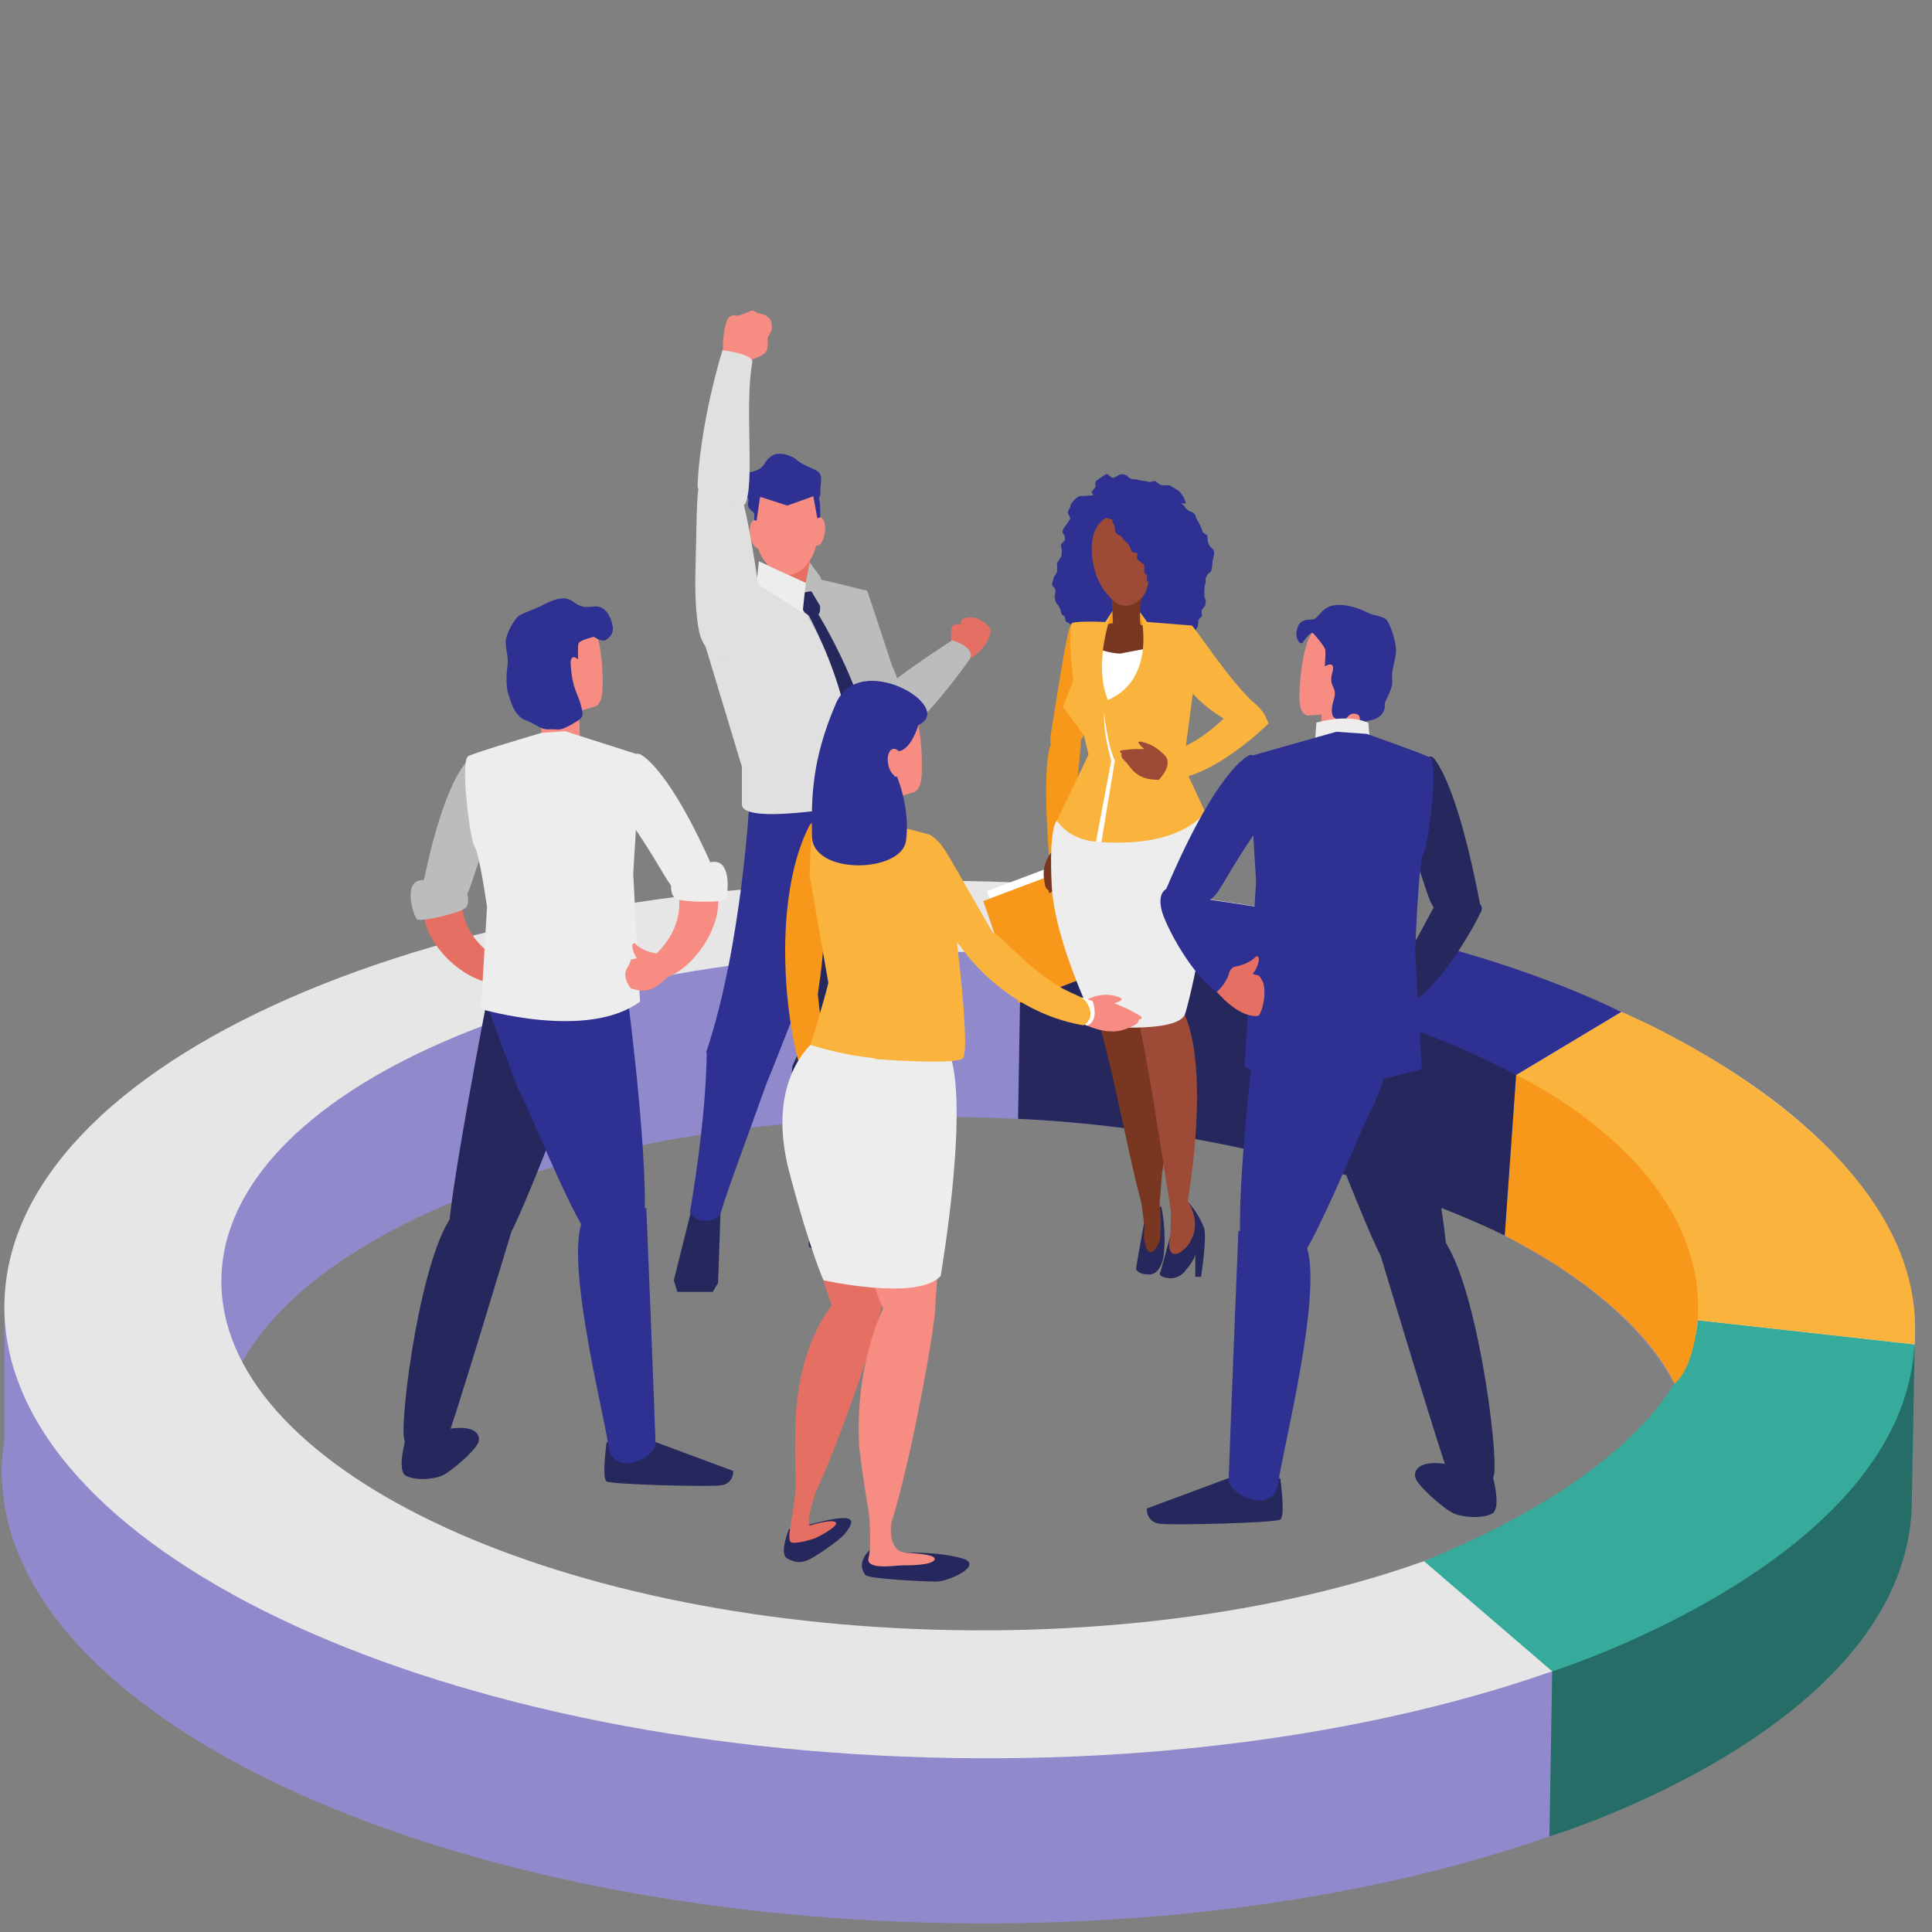 <svg xmlns="http://www.w3.org/2000/svg" xmlns:xlink="http://www.w3.org/1999/xlink" width="480" zoomAndPan="magnify" viewBox="0 0 360 360" height="480" preserveAspectRatio="xMidYMid meet" version="1.0"><rect x="0" y="0" width="360" height="360" fill="#808080" stroke="none"/><defs><clipPath id="245cca03be"><path d="M 134 57.602 L 144 57.602 L 144 68 L 134 68 Z M 134 57.602 " clip-rule="nonzero"/></clipPath></defs><path fill="#908acd" d="M 315.949 274.789 L 310.102 278.84 L 235.223 312.082 L 134.969 306.691 L 49.496 274.484 L 40.941 266.266 C 41.176 264.098 41.668 261.957 42.379 259.852 L 42.609 263.051 L 44.809 254.316 C 59.77 226.793 114.512 207.066 179.445 208.152 C 255.465 209.422 316.613 238.734 316.035 273.633 C 316.027 274.023 315.973 274.402 315.949 274.789 Z M 356.836 246.453 L 347.227 253.121 C 342.676 246.773 336.492 240.75 328.949 235.145 C 326.797 232.48 294.352 192.27 293.32 192.59 C 292.254 192.926 197.086 169.055 195.312 169.375 C 193.539 169.699 79.68 184.07 79.68 184.07 L 39.164 214.879 L 39.785 223.523 C 29.953 228.98 21.68 235.062 15.293 241.648 L 5.254 232.004 L 0.824 242.895 L 0.816 268.344 C 0.543 270.105 0.34 271.871 0.312 273.668 C 0.273 275.859 0.484 278.031 0.816 280.184 L 0.816 280.48 L 0.863 280.504 C 7.727 322.551 83.645 356.781 176.93 358.34 C 271.293 359.918 349.023 327.492 355.766 284.977 L 355.801 284.969 L 355.805 284.762 C 356.066 283.059 356.258 281.344 356.285 279.609 C 356.309 278.082 356.219 276.559 356.066 275.047 L 356.836 246.453 " fill-opacity="1" fill-rule="nonzero"/><path fill="#e7e6e6" d="M 177.844 303.75 C 101.82 302.48 40.668 273.164 41.254 238.266 C 41.836 203.371 103.934 176.113 179.961 177.383 C 255.977 178.648 317.133 207.969 316.547 242.863 C 315.965 277.758 253.867 305.02 177.844 303.75 Z M 180.18 164.168 C 81.879 162.531 1.582 197.77 0.824 242.895 C 0.07 288.016 79.145 325.93 177.445 327.574 C 275.75 329.211 356.047 293.961 356.797 248.84 C 357.551 203.719 278.477 165.809 180.18 164.168 " fill-opacity="1" fill-rule="nonzero"/><path fill="#266d68" d="M 289.227 311.426 L 288.715 342.184 C 288.715 342.184 354.508 322.301 356.215 281.035 L 356.762 250.961 L 297.32 302.508 L 289.227 311.426 " fill-opacity="1" fill-rule="nonzero"/><path fill="#36ab9c" d="M 265.328 290.891 L 289.227 311.426 C 289.227 311.426 354.684 290.867 356.73 250.5 L 316.324 246.004 C 316.324 246.004 316.895 269.797 265.328 290.891 " fill-opacity="1" fill-rule="nonzero"/><path fill="#fab43d" d="M 282.473 200.824 L 282.508 200.32 L 302.117 188.559 C 302.117 188.559 359.891 212.324 356.73 250.5 L 316.324 246.004 C 316.324 246.004 302.336 207.906 282.473 200.824 " fill-opacity="1" fill-rule="nonzero"/><path fill="#f7981a" d="M 280.383 230.242 L 282.508 200.32 C 282.508 200.32 318.414 216.809 316.324 246.004 C 316.324 246.004 315.707 254.895 312 257.832 C 312 257.832 306.449 243.578 280.383 230.242 " fill-opacity="1" fill-rule="nonzero"/><path fill="#2e3192" d="M 191.656 178.688 L 190.211 177.73 L 196.016 164.75 C 196.016 164.75 258.598 167.469 302.117 188.559 L 282.508 200.32 L 191.656 178.688 " fill-opacity="1" fill-rule="nonzero"/><path fill="#26285d" d="M 189.699 208.48 L 190.211 177.73 C 190.211 177.73 240.523 178.168 282.508 200.32 L 280.383 230.242 C 280.383 230.242 243.414 211.059 189.699 208.48 " fill-opacity="1" fill-rule="nonzero"/><path fill="#e66f64" d="M 177.316 120.582 C 177.316 120.582 176.891 116.797 177.699 116.461 C 178.512 116.133 179.055 116.406 179.055 116.406 C 179.055 116.406 178.898 115.688 179.383 115.363 C 179.867 115.031 181.289 114.785 182.496 115.414 C 183.707 116.039 184.094 116.633 184.492 117.172 C 184.895 117.711 183.945 120.945 180.719 122.723 C 177.496 124.496 177.316 120.582 177.316 120.582 " fill-opacity="1" fill-rule="nonzero"/><path fill="#bdbcbc" d="M 166.59 138.082 C 166.59 138.082 160.918 138.938 160.426 133.926 C 160.246 132.102 163.43 128.371 177.426 119.312 C 177.426 119.312 182.211 120.652 180.535 123.047 C 178.855 125.441 171.801 135.086 166.59 138.082 " fill-opacity="1" fill-rule="nonzero"/><path fill="#bdbcbc" d="M 162.891 134.207 C 161.938 133.711 165.59 138.574 162.023 134.648 C 162.023 134.648 161.891 135.895 160.426 133.926 C 159.535 130.305 157.598 124.512 156.047 121.637 C 156.047 121.637 155.664 115.945 157.402 112.887 C 158.508 110.945 161.305 109.258 161.637 110.23 C 163.41 115.43 166.223 124.055 166.223 124.059 C 168.332 128.336 168.984 134.703 168.32 136.668 C 167.617 138.77 164.551 135.066 162.891 134.207 " fill-opacity="1" fill-rule="nonzero"/><path fill="#26285d" d="M 134.25 226.148 L 133.805 239.059 L 132.812 240.719 L 126.223 240.719 L 125.551 238.594 L 129.48 222.824 L 134.25 226.148 " fill-opacity="1" fill-rule="nonzero"/><path fill="#26285d" d="M 153.262 201.816 C 155.137 201.516 156.887 201.609 158.543 200.832 C 157.762 209.73 155.875 226.703 156.656 227.316 C 158.047 228.406 151.312 227.316 151.312 227.316 C 151.195 220.004 148.422 207.215 147.527 201.469 C 149.273 201.672 151.453 202.094 153.262 201.816 " fill-opacity="1" fill-rule="nonzero"/><path fill="#26285d" d="M 147.625 198.758 C 147.625 198.758 148.316 196.898 149.301 195.402 C 147.891 181.742 146.84 149.992 146.84 149.992 L 161.125 146.684 C 161.125 146.684 162.742 179.066 159.719 195.863 C 159.379 197.215 158.926 200.02 158.332 201.406 C 157.719 202.836 149.492 202.547 147.527 201.469 C 147.527 201.469 147.527 199.637 147.625 198.758 " fill-opacity="1" fill-rule="nonzero"/><path fill="#2e3192" d="M 142.906 201.664 C 139.949 210.008 135.188 222.711 134.25 226.148 C 133.969 227.188 130.23 228.719 128.566 225.832 C 128.566 225.832 131.637 208.652 131.688 195.75 C 134.551 198.125 139.234 201.133 142.906 201.664 " fill-opacity="1" fill-rule="nonzero"/><path fill="#2e3192" d="M 149.871 184.281 C 147.527 189.902 144.07 199.008 142.918 201.641 C 141.977 203.785 133.898 197.668 131.586 196.078 C 138.324 176.062 139.699 148.57 139.699 148.57 C 142.699 146.586 144.652 147.961 148.715 148.008 C 148.82 149.613 161.039 147.344 160.574 148.926 C 156.723 161.918 152.578 176.348 149.871 184.281 " fill-opacity="1" fill-rule="nonzero"/><path fill="#bdbcbc" d="M 161.227 110.039 C 161.227 110.039 154.344 108.148 147.891 106.965 C 147.891 106.965 149.43 107.367 151.309 108.898 C 151.02 109.695 149.625 113.609 149.828 114.461 C 150.031 115.312 156.488 126.68 157.953 129.355 C 157.902 144.414 157.711 141.672 157.711 141.672 L 154.602 150.426 C 154.602 150.426 162.473 149.969 164.223 147.051 C 165.875 144.309 158.316 144.438 161.227 110.039 " fill-opacity="1" fill-rule="nonzero"/><path fill="#e66f64" d="M 141.633 99.516 C 141.633 99.516 143.34 106.156 143.586 109.969 C 143.586 109.969 148.355 114.465 150.961 111.969 C 150.961 111.969 150.211 100.188 152.328 98.656 C 154.453 97.133 141.633 99.516 141.633 99.516 " fill-opacity="1" fill-rule="nonzero"/><path fill="#bdbcbc" d="M 150.883 104.84 C 150.883 104.84 150.406 107.484 150.406 107.605 C 150.406 107.73 149.219 111.918 149.219 111.918 C 149.219 111.918 152.215 111.805 152.574 111.457 C 152.922 111.102 152.727 107.316 152.727 107.316 L 150.883 104.84 " fill-opacity="1" fill-rule="nonzero"/><path fill="#e0e0e0" d="M 161.555 140.715 L 157.961 127.742 C 157.438 127.215 156.926 126.68 156.426 126.152 L 149.668 113.117 L 150.133 108.629 L 141.406 104.609 L 141.633 108.258 L 140.965 108.531 L 131.941 113.406 L 130.598 117.59 L 138.246 142.895 C 138.246 142.895 138.246 149.039 138.246 149.895 C 138.246 153.828 158.77 150.082 158.77 150.082 C 166.527 148.48 161.555 140.715 161.555 140.715 " fill-opacity="1" fill-rule="nonzero"/><path fill="#26285d" d="M 152.527 114.543 C 152.527 114.543 162.52 130.723 162.527 142.504 C 162.527 148.645 159.293 145.695 158.77 141.637 C 158.742 141.391 159.016 130.551 150.457 114.184 L 152.527 114.543 " fill-opacity="1" fill-rule="nonzero"/><path fill="#26285d" d="M 152.312 226.48 C 152.312 226.48 151.363 226.871 151.332 227.176 C 151.297 227.48 150.547 231.52 150.727 232.25 C 150.918 232.977 160.805 235.223 160.805 235.223 C 160.805 235.223 167.766 235.016 168.48 234.246 C 169.191 233.477 168.945 232.879 168.582 232.719 C 157.652 227.969 155.914 226.367 155.914 226.367 L 152.312 226.48 " fill-opacity="1" fill-rule="nonzero"/><path fill="#f68c82" d="M 142.43 104.469 C 142.43 104.469 146.41 110.02 150.488 105.055 C 153.395 101.516 153.598 91.555 151.344 89.348 C 149.094 87.145 143.66 85.633 141.633 90.656 C 140.051 94.586 140.055 101.379 142.43 104.469 " fill-opacity="1" fill-rule="nonzero"/><path fill="#2e3192" d="M 141.633 90.656 C 140.801 92.719 140.41 95.566 140.57 98.25 L 140.762 98.43 L 141.633 92.578 L 146.707 94.207 L 151.547 92.473 L 152.574 98.055 L 152.773 97.863 C 153.094 94.25 152.605 90.582 151.344 89.348 C 149.094 87.145 143.66 85.633 141.633 90.656 " fill-opacity="1" fill-rule="nonzero"/><path fill="#f68c82" d="M 152.949 96.438 C 153.594 96.617 153.926 97.941 153.691 99.387 C 153.457 100.84 152.742 101.863 152.102 101.684 C 151.457 101.5 151.125 100.18 151.359 98.734 C 151.59 97.285 152.305 96.258 152.949 96.438 " fill-opacity="1" fill-rule="nonzero"/><path fill="#f68c82" d="M 140.449 96.961 C 141.09 96.742 141.84 97.727 142.121 99.16 C 142.402 100.594 142.113 101.934 141.473 102.152 C 140.844 102.371 140.094 101.387 139.812 99.953 C 139.527 98.52 139.812 97.18 140.449 96.961 " fill-opacity="1" fill-rule="nonzero"/><path fill="#2e3192" d="M 152.652 92.703 C 152.652 92.703 153.035 91.977 152.867 91.406 C 152.699 90.836 153.59 88.473 152.246 87.738 C 150.906 87.008 149.363 86.547 148.469 85.707 C 147.57 84.867 145.113 84.02 143.754 84.969 C 142.402 85.918 142.746 86.477 141.633 87.289 C 140.52 88.105 139.023 87.801 138.48 88.859 C 137.941 89.914 138.461 91.227 138.84 91.93 C 139.223 92.637 139.605 92.922 139.418 93.598 C 139.23 94.277 139.562 94.812 140.105 95.219 C 140.648 95.617 140.719 96.199 140.664 96.605 C 140.609 97.012 141.234 92.082 141.234 92.082 L 144.293 92.383 L 151.941 92.191 L 152.527 92.68 " fill-opacity="1" fill-rule="nonzero"/><path fill="#26285d" d="M 148.094 111.004 C 148.094 111.004 150.637 109.883 151.871 110.281 C 153.105 110.68 152.781 113.969 152.781 113.969 L 152.527 114.543 L 151 114.867 L 149.934 114.148 L 148.094 111.004 " fill-opacity="1" fill-rule="nonzero"/><path fill="#ededed" d="M 150.133 108.629 L 149.555 114.184 L 140.965 108.691 L 141.406 104.609 L 150.133 108.629 " fill-opacity="1" fill-rule="nonzero"/><path fill="#bdbcbc" d="M 150.176 108.492 L 153.043 113.281 L 153.004 107.73 L 150.883 104.84 L 150.176 108.492 " fill-opacity="1" fill-rule="nonzero"/><g clip-path="url(#245cca03be)"><path fill="#f68c82" d="M 134.742 65.73 C 134.676 65.543 134.57 60.602 135.859 59.082 C 135.859 59.082 136.617 58.57 137.09 58.785 C 137.566 59 138.934 58.289 139.387 58.148 C 139.84 58.016 140.113 57.645 140.684 58.066 C 141.254 58.496 141.926 58.426 142.344 58.59 C 142.762 58.754 143.453 59.332 143.641 59.754 C 143.832 60.18 143.902 61.312 143.758 61.621 C 143.621 61.93 142.207 64.359 142.102 64.449 C 142 64.535 140.238 67.145 140.023 67.188 C 139.809 67.227 134.742 65.73 134.742 65.73 " fill-opacity="1" fill-rule="nonzero"/></g><path fill="#f68c82" d="M 139.852 67.008 C 139.852 67.008 142.504 66.43 142.887 65.262 C 143.281 64.098 142.938 61.957 142.547 61.746 C 142.152 61.531 139.852 67.008 139.852 67.008 " fill-opacity="1" fill-rule="nonzero"/><path fill="#e0e0e0" d="M 130.242 90.664 C 129.789 91.992 129.789 98.449 129.621 104.879 C 129.473 109.637 129.543 114.293 130.32 117.91 C 130.32 117.91 131.301 122.426 135.008 122.641 C 141.133 123.004 142.523 120.293 142.137 116.09 C 141.961 114.18 141.543 110.617 140.965 106.809 L 140.945 106.699 L 140.926 106.52 L 140.922 106.52 C 139.953 100.207 138.668 93.301 137.949 92.062 C 136.789 90.051 131.027 88.34 130.242 90.664 " fill-opacity="1" fill-rule="nonzero"/><path fill="#e0e0e0" d="M 138.797 94.043 C 138.797 94.043 130.102 92.355 130.004 90.766 C 129.91 89.18 130.707 78.188 134.621 65.262 C 134.621 65.262 140.48 65.91 140.18 67.559 C 138.656 75.898 140.75 90.223 138.797 94.043 " fill-opacity="1" fill-rule="nonzero"/><path fill="#ffffff" d="M 183.934 166.035 L 211.984 155.457 L 217.543 174.688 L 190.5 185.047 L 183.934 166.035 " fill-opacity="1" fill-rule="nonzero"/><path fill="#f7981a" d="M 183.219 167.891 L 211.27 157.305 L 216.828 176.539 L 189.785 186.898 L 183.219 167.891 " fill-opacity="1" fill-rule="nonzero"/><path fill="#2e3192" d="M 222.68 117.645 C 222.68 117.645 222.941 117.145 223.098 116.879 C 223.258 116.617 223.258 115.988 223.312 115.641 C 223.363 115.297 223.68 115.031 223.891 114.926 C 224.105 114.82 223.84 114.285 223.891 113.863 C 223.945 113.445 224.551 113.023 224.566 112.758 C 224.582 112.496 224.816 111.863 224.566 111.598 C 224.316 111.336 224.395 109.008 224.566 108.848 C 224.738 108.691 224.574 107.848 224.68 107.688 C 224.793 107.527 225.055 107 225.055 107 C 225.055 107 225.637 106.578 225.742 106.258 C 225.848 105.945 225.953 104.469 225.953 104.387 C 225.953 104.305 226.59 102.777 225.953 102.297 C 225.32 101.824 225.055 101.051 225.055 100.801 C 225.055 100.555 224.953 99.711 224.953 99.711 C 224.953 99.711 224.051 99.289 224.051 98.973 C 224.051 98.652 223.207 97.016 222.996 96.754 C 222.785 96.484 222.898 95.691 222.102 95.43 C 221.305 95.164 220.773 94.586 220.773 94.426 C 220.773 94.27 220.086 93.793 220.086 93.793 L 220.984 93.793 C 220.984 93.793 220.668 92.844 220.562 92.684 C 220.457 92.523 219.906 91.629 219.652 91.469 C 219.402 91.312 217.918 90.414 217.918 90.414 C 217.918 90.414 216.918 90.461 216.492 90.414 C 216.066 90.359 215.277 89.621 215.277 89.621 L 214.18 89.832 C 214.168 89.883 213.898 89.672 213.16 89.621 C 212.426 89.566 211.414 89.195 211.262 89.301 C 211.102 89.41 210.086 88.934 210.121 88.773 C 210.152 88.617 209.199 88.242 208.723 88.402 C 208.25 88.562 207.523 89.301 207.066 88.934 C 206.609 88.562 206.363 88.223 206.066 88.363 C 205.766 88.512 204.176 89.621 204.125 89.777 C 204.074 89.934 204.125 90.785 204.125 90.785 L 203.363 91.68 L 203.754 92.262 C 203.754 92.262 202.031 92.473 201.516 92.418 C 201.008 92.367 200.461 92.863 200.207 93.141 C 199.949 93.422 199.395 94 199.438 94.324 C 199.477 94.637 198.84 95.262 198.996 95.664 C 199.156 96.062 199.449 96.434 199.438 96.594 C 199.422 96.754 198.684 97.809 198.684 97.809 C 198.684 97.809 197.652 98.914 198.086 99.395 C 198.523 99.867 198.523 100.523 198.312 100.801 C 198.098 101.086 197.52 101.348 197.73 101.93 C 197.945 102.512 197.852 103.516 197.688 103.777 C 197.52 104.043 196.828 104.992 196.938 105.254 C 197.043 105.52 196.992 106.473 196.938 106.633 C 196.887 106.789 196.359 107.426 196.301 107.793 C 196.246 108.164 195.773 109.008 196.301 109.379 C 196.828 109.746 196.672 110.484 196.566 110.855 C 196.461 111.227 196.617 112.23 196.938 112.496 C 197.25 112.758 197.625 113.641 197.625 113.641 C 197.625 113.641 197.699 114.559 198.086 114.66 C 198.469 114.77 198.469 115.355 198.523 115.641 C 198.578 115.926 199.266 116.102 199.438 116.328 C 199.605 116.551 200.953 117.09 201.113 117.09 C 201.27 117.09 222.68 117.645 222.68 117.645 " fill-opacity="1" fill-rule="nonzero"/><path fill="#f7981a" d="M 206.066 116.457 L 207.402 113.641 L 212.035 113.719 L 212.57 114.266 L 214.18 117.078 L 212.02 117.645 L 206.066 116.457 " fill-opacity="1" fill-rule="nonzero"/><path fill="#26285d" d="M 221.32 223.914 C 221.32 223.914 223.258 225.906 224.336 228.742 C 224.973 230.406 223.797 237.918 223.797 237.918 L 222.711 237.918 L 222.75 232.301 L 221.32 223.914 " fill-opacity="1" fill-rule="nonzero"/><path fill="#26285d" d="M 216.367 224.809 C 216.367 224.809 217.445 229.074 216.793 234.227 C 216.793 234.227 216.316 237.562 214.012 237.484 C 211.703 237.406 211.676 236.34 211.676 236.34 C 211.676 236.34 213.137 227.875 213.449 226.738 C 213.766 225.609 216.367 224.809 216.367 224.809 " fill-opacity="1" fill-rule="nonzero"/><path fill="#793620" d="M 212.02 219.887 C 211.98 219.668 215.402 220.277 215.402 220.277 C 215.402 220.277 216.883 226.125 216.059 231.348 C 216.059 231.348 214.227 235.809 213.25 231.418 C 213.039 230.453 213.211 228.984 213.262 228.77 C 213.309 228.559 212.434 222.414 212.02 219.887 " fill-opacity="1" fill-rule="nonzero"/><path fill="#793620" d="M 217.465 201.793 C 216.227 194.105 212.293 189.496 212.293 189.496 C 212.293 189.496 202.086 181.902 204.266 188.883 C 207.73 199.996 211.25 220.762 213.199 225.531 C 213.43 226.09 213.637 226.43 213.816 226.508 C 213.898 226.543 213.988 226.527 214.078 226.48 C 214.539 226.406 215.48 226.156 215.84 225.262 C 216.059 224.715 216.312 221.746 216.523 218.715 C 217.512 213.164 218.141 205.98 217.465 201.793 " fill-opacity="1" fill-rule="nonzero"/><path fill="#793620" d="M 200.023 159.484 C 200.023 159.484 199.766 161.543 198.453 163.293 C 197.145 165.043 196.992 165.105 196.012 166.129 C 195.332 166.844 195.418 165.859 195.391 165.801 C 195.379 165.766 195.348 165.926 195.125 165.75 C 194.988 165.637 194.773 165.227 194.73 164.984 C 194.707 164.836 194.629 164.301 194.59 164.066 C 194.41 162.953 194.047 160.879 196.699 157.602 C 196.699 157.602 199.906 156.883 200.023 159.484 " fill-opacity="1" fill-rule="nonzero"/><path fill="#793620" d="M 199.871 159.484 C 199.871 159.484 201.336 161.348 200.805 163.824 C 200.266 166.297 199.895 164.305 198.566 158.664 L 199.871 159.484 " fill-opacity="1" fill-rule="nonzero"/><path fill="#f7981a" d="M 199.68 116.328 C 198.98 116.562 197.699 125.086 195.848 136.5 C 195.172 140.664 197.223 139.332 199.684 139.031 C 203.703 138.535 205.164 124.648 204.559 120.492 C 203.953 116.336 199.68 116.328 199.68 116.328 " fill-opacity="1" fill-rule="nonzero"/><path fill="#f7981a" d="M 199.738 158.664 C 199.215 158.527 198.383 157.91 197.73 158.039 C 196.512 158.27 195.938 158.59 195.457 159.41 C 194.082 140.93 195.848 138.691 195.848 138.691 C 195.848 138.691 201.84 133.516 201.371 139.066 C 200.402 150.422 199.156 156.434 199.738 158.664 " fill-opacity="1" fill-rule="nonzero"/><path fill="#793620" d="M 201.797 117.395 C 201.797 117.395 208.07 115.895 208.504 115.895 C 208.93 115.895 211.473 116.254 211.625 116.254 C 211.781 116.254 222.102 118.531 222.102 118.531 C 222.102 118.531 220.074 126.289 219.566 126.688 C 219.059 127.09 211.234 134.008 210.797 133.934 C 210.352 133.863 202.938 124.023 202.938 124.023 L 201.797 117.395 " fill-opacity="1" fill-rule="nonzero"/><path fill="#793620" d="M 202.582 146.992 L 212.371 150.906 C 212.371 150.906 218.395 176.43 214.434 190.633 C 212.906 196.086 207.32 190.211 205.164 191.957 C 204.797 192.246 200.086 177.781 199.715 163.793 C 199.43 153.074 201.734 149.82 202.582 146.992 " fill-opacity="1" fill-rule="nonzero"/><path fill="#26285d" d="M 223.258 226.746 C 223.258 226.746 224.691 232.555 221.109 236.457 C 221.109 236.457 219.984 238.441 217.695 238.16 C 215.406 237.875 216.262 236.961 216.262 236.961 C 216.262 236.961 218.473 228.664 218.887 227.562 C 219.301 226.457 223.258 226.746 223.258 226.746 " fill-opacity="1" fill-rule="nonzero"/><path fill="#793620" d="M 207.066 110.539 C 207.02 110.309 212.789 110.742 212.789 110.742 C 212.789 110.742 212.059 115.27 212.621 116.711 C 212.621 116.711 209.332 118.949 207.441 117.281 C 207.441 117.281 207.188 111.176 207.066 110.539 " fill-opacity="1" fill-rule="nonzero"/><path fill="#9d4b36" d="M 206.559 110.961 C 206.559 110.961 209.301 115.039 212.824 111.281 C 215.504 108.426 213.73 98.191 211.539 96.625 C 209.355 95.059 204.723 95.469 203.668 99.977 C 202.844 103.496 204.148 108.66 206.559 110.961 " fill-opacity="1" fill-rule="nonzero"/><path fill="#fab43d" d="M 222.102 116.562 C 223.684 118.375 229.328 127.09 233.871 131.172 C 237.012 133.996 236.156 135.031 233.73 135.562 C 229.785 136.438 220.598 129.32 219.785 125.195 C 218.98 121.074 222.102 116.562 222.102 116.562 " fill-opacity="1" fill-rule="nonzero"/><path fill="#9d4b36" d="M 214.742 187.77 C 214.742 187.77 215.496 180.566 219.656 186.98 C 226.852 198.07 220.465 229.648 219.906 231.148 C 218.785 234.176 216.465 211.25 212.348 191.035 C 212.176 190.191 214.742 187.77 214.742 187.77 " fill-opacity="1" fill-rule="nonzero"/><path fill="#ffffff" d="M 204.137 126.824 C 204.027 127.629 203.867 128.449 203.703 129.277 C 204.012 129.332 205.023 133.312 205.234 133.328 C 208.344 133.59 210.215 128.98 212.82 127.258 C 213.648 126.719 214.688 126.137 215.816 125.656 C 215.781 123.098 215.871 120.562 216.152 118.039 C 215.012 119.438 218.402 120.176 216.742 120.25 L 208.738 121.785 C 207.555 121.824 203.207 120.957 201.516 119.219 C 201.891 121.941 204.531 123.883 204.137 126.824 " fill-opacity="1" fill-rule="nonzero"/><path fill="#9d4b36" d="M 218.074 220.602 C 218.051 220.391 221.32 223.914 221.32 223.914 C 221.32 223.914 224.527 228.18 221.074 232.383 C 221.074 232.383 218.824 234.777 218.062 233.039 C 217.664 232.137 218 230.527 218.074 230.32 C 218.133 230.117 218.258 223.168 218.074 220.602 " fill-opacity="1" fill-rule="nonzero"/><path fill="#9d4b36" d="M 223.301 153.297 C 222.559 152.602 220.691 152.031 220.219 151.289 C 220.148 151.426 220.082 151.57 220.004 151.707 C 217.188 156.594 211.984 158.328 206.438 159.219 L 206.988 159.246 C 207.848 160.301 210.992 159.762 211.5 161.551 C 216.828 176.988 208.859 181.242 212.5 191.305 C 213.992 195.418 219.781 191.445 219.781 191.445 C 225.191 172.227 223.301 153.297 223.301 153.297 " fill-opacity="1" fill-rule="nonzero"/><path fill="#2e3192" d="M 220.992 152 C 216.191 154.473 212.875 157.43 207.473 156.789 C 204.852 156.477 202.238 156.047 199.715 155.246 L 199.617 155.582 C 199.617 155.582 203.562 157.672 205.332 159.582 C 207.703 162.141 212.238 169.02 213.207 166.121 C 217.566 153.141 223.582 154.043 223.633 153.605 C 223.781 152.27 221.098 151.945 220.992 152 " fill-opacity="1" fill-rule="nonzero"/><path fill="#ededed" d="M 223.637 149.793 C 223.637 149.793 215.254 163.066 196.938 152.91 C 196.938 152.91 195.418 153.961 195.969 164.922 C 196.527 175.883 204.285 191.191 204.285 191.191 C 204.285 191.191 218.992 192.645 220.762 189.105 C 221.148 188.328 228.258 161.457 223.637 149.793 " fill-opacity="1" fill-rule="nonzero"/><path fill="#fab43d" d="M 212.5 114.188 C 212.5 114.188 215.781 126.391 206.438 130.441 C 206.438 130.441 204.824 135.008 204.719 135.094 C 204.613 135.184 202.844 140.582 202.844 140.582 L 196.938 152.91 C 196.938 152.91 198.961 156.395 204.215 156.84 C 220.336 158.195 224.566 151.289 224.566 151.289 L 220.504 142.59 L 222.262 129.254 L 221.609 123.941 L 222.102 116.562 L 213.75 115.895 L 212.5 114.188 " fill-opacity="1" fill-rule="nonzero"/><path fill="#fab43d" d="M 207.285 113.863 C 207.285 113.863 203.523 123.273 206.438 130.441 C 206.438 130.441 206.188 138.855 205.949 139.066 C 205.719 139.285 202.844 140.582 202.844 140.582 C 202.844 140.582 198.395 123.859 199.66 116.172 C 199.66 116.172 199.734 115.641 205.949 115.895 L 207.285 113.863 " fill-opacity="1" fill-rule="nonzero"/><path fill="#fab43d" d="M 229.945 131.867 C 224.906 137.465 220.574 139.445 216.891 140.641 C 217.457 142.32 217.156 144.215 215.75 145.199 C 224.625 146.66 236.375 134.801 236.375 134.801 C 236.375 134.801 233.672 127.719 229.945 131.867 " fill-opacity="1" fill-rule="nonzero"/><path fill="#9d4b36" d="M 216.891 140.641 C 216.891 140.641 215.098 139.594 212.902 139.574 C 210.719 139.547 210.578 139.629 209.164 139.789 C 208.188 139.895 209.02 140.426 209.051 140.477 C 209.074 140.512 208.922 140.438 208.934 140.723 C 208.938 140.902 209.133 141.316 209.301 141.496 C 209.41 141.609 209.781 142 209.945 142.172 C 210.719 142.988 211.73 145.41 215.945 145.297 C 215.945 145.297 218.883 142.309 216.891 140.641 " fill-opacity="1" fill-rule="nonzero"/><path fill="#9d4b36" d="M 217.242 141.012 C 217.242 141.012 215.703 139.031 213.262 138.359 C 210.812 137.688 212.41 138.941 216.797 142.73 L 217.242 141.012 " fill-opacity="1" fill-rule="nonzero"/><path fill="#fab43d" d="M 201.797 121.887 C 201.867 122.102 198.086 131.676 198.086 131.676 L 202.156 137.285 C 202.156 137.285 203 132.84 203.328 131.676 C 203.652 130.512 201.797 121.887 201.797 121.887 " fill-opacity="1" fill-rule="nonzero"/><path fill="#ffffff" d="M 205.746 132.836 C 205.746 132.836 206.273 138.613 207.734 141.715 L 205.234 156.914 L 204.215 156.84 L 207.066 141.781 C 207.066 141.781 205.527 136.602 205.746 132.836 " fill-opacity="1" fill-rule="nonzero"/><path fill="#2e3192" d="M 207.734 98.109 C 207.734 98.109 207.535 99.305 208.402 99.656 C 209.27 100.012 209.031 100.223 209.363 100.574 C 209.695 100.926 210.121 101.277 210.121 101.277 C 210.121 101.277 210.613 101.84 210.75 102.477 C 210.887 103.109 211.949 103.039 211.949 103.039 C 211.949 103.039 211.742 103.812 211.949 104.168 C 212.16 104.516 213.215 105.219 213.215 105.219 L 213.215 106.699 L 213.777 107.266 C 213.777 107.266 213.594 108.156 213.777 108.391 C 213.965 108.629 213.938 108.25 214.18 108.039 C 214.414 107.828 215.543 104.676 215.543 104.387 C 215.543 104.094 215.117 102.613 215.117 102.121 C 215.117 101.629 215.965 101.84 215.117 99.52 C 214.273 97.191 217.09 96.84 213.641 95.359 C 210.184 93.879 207.93 92.684 206.449 93.316 C 204.973 93.953 203.66 94.512 203.363 94.867 C 203.07 95.219 202.633 95.664 202.633 95.664 C 202.633 95.664 207.559 96.84 207.285 96.84 C 207.016 96.84 207.734 98.109 207.734 98.109 " fill-opacity="1" fill-rule="nonzero"/><path fill="#26285d" d="M 238.57 275.449 C 238.57 275.719 239.555 282.52 238.57 283.148 C 237.586 283.773 219.051 284.223 216.273 283.949 C 213.496 283.688 213.68 281.09 213.68 281.09 L 229.719 275.129 L 238.57 275.449 " fill-opacity="1" fill-rule="nonzero"/><path fill="#26285d" d="M 278.02 274.59 C 278.02 274.59 279.91 281.051 278.02 282.043 C 276.133 283.035 272.656 282.738 270.965 282.043 C 269.281 281.344 264.508 277.203 263.812 275.551 C 263.117 273.895 264.609 271.316 272.16 273.398 C 279.711 275.488 278.02 274.59 278.02 274.59 " fill-opacity="1" fill-rule="nonzero"/><path fill="#26285d" d="M 239.695 190.141 C 239.695 190.141 256.27 234.141 257.879 234.855 C 259.496 235.57 268.629 238.258 269.52 234.855 C 270.418 231.453 261.895 187.488 261.895 187.488 L 239.695 190.141 " fill-opacity="1" fill-rule="nonzero"/><path fill="#e66f64" d="M 261.117 179.75 C 261.117 179.75 257.703 179.148 256.074 176.832 C 256.074 176.832 255.812 176.707 255.59 177.078 C 255.359 177.453 255.617 179.402 256.277 180.129 C 256.934 180.855 258.727 180.969 258.727 180.969 L 261.117 179.75 " fill-opacity="1" fill-rule="nonzero"/><path fill="#26285d" d="M 267.145 169.086 C 267.145 169.086 263.168 176.566 260.586 180.984 C 260.586 180.984 257.008 186.113 260.961 187.121 C 264.922 188.125 272.855 176.387 275.914 169.977 C 277.648 166.336 267.773 168.512 267.145 169.086 " fill-opacity="1" fill-rule="nonzero"/><path fill="#26285d" d="M 267.008 141.125 C 267.008 141.125 271.422 144.883 276.008 169.656 C 276.008 169.656 276.129 171.664 269.652 170.414 C 265.711 169.66 267.137 167.953 261.633 154.527 C 261.633 154.527 264.543 139.309 267.008 141.125 " fill-opacity="1" fill-rule="nonzero"/><path fill="#e66f64" d="M 254.062 181.191 C 252.891 182.434 253.219 184.145 254.043 185.547 C 255.359 185.969 257.453 187.703 261.746 184.121 C 261.746 184.121 262.789 181.242 259.352 179.602 C 259.352 179.602 260.324 178.855 257.57 179.57 C 256.785 179.773 255.824 179.855 254.84 179.898 C 254.672 180.371 254.422 180.812 254.062 181.191 " fill-opacity="1" fill-rule="nonzero"/><path fill="#f68c82" d="M 247.809 115.348 C 247.809 115.348 245.949 115.527 244.34 118.09 C 242.723 120.648 242.086 127.164 242.125 130.164 C 242.164 133.164 243.586 133.332 243.586 133.332 L 246.227 133.152 L 246.105 139.785 C 246.105 139.785 253.328 141.352 255.172 140.125 L 254.258 134.008 C 254.258 134.008 262.016 112.703 247.809 115.348 " fill-opacity="1" fill-rule="nonzero"/><path fill="#2e3192" d="M 246.855 124.172 C 246.855 124.172 249 122.805 248.242 125.418 C 247.484 128.031 249.285 127.914 248.559 130.262 C 247.828 132.609 248.242 133.496 248.723 133.805 C 251.148 135.359 250.656 132.777 252.434 132.984 C 254.211 133.195 252.668 135.008 254.074 134.559 C 255.48 134.109 256.707 134.168 257.605 132.902 C 258.324 131.879 257.793 131.559 258.207 130.598 C 258.797 129.227 259.586 128.078 259.41 126.523 C 259.23 124.969 260.02 123.141 260.129 121.445 C 260.238 119.742 258.984 115.852 258.145 115.305 C 257.309 114.754 255.906 114.691 254.973 114.223 C 254.035 113.754 251.543 112.527 248.891 112.75 C 246.059 112.996 245.773 115.469 244.453 115.438 C 242.434 115.387 241.863 116.219 241.605 117.629 C 241.348 119.043 242.316 120.348 242.773 119.684 C 244.391 117.297 244.75 118.051 244.75 118.051 C 244.75 118.051 246.852 120.383 246.945 121.117 C 247.043 121.852 246.855 124.172 246.855 124.172 " fill-opacity="1" fill-rule="nonzero"/><path fill="#ededed" d="M 245.086 137.512 L 245.289 134.652 C 245.289 134.652 251.156 132.859 254.977 134.719 L 255.242 138 L 245.086 137.512 " fill-opacity="1" fill-rule="nonzero"/><path fill="#2e3192" d="M 254.668 136.75 C 254.668 136.75 264.883 140.332 266.5 141.164 C 268.113 142 266.18 157.656 265.25 158.906 C 264.328 160.156 263.691 177.281 263.691 177.281 L 264.906 199.184 C 264.906 199.184 242.223 206.371 231.906 198.66 L 234.055 164.301 L 232.637 140.98 L 248.996 136.352 C 250.48 136.453 254.668 136.75 254.668 136.75 " fill-opacity="1" fill-rule="nonzero"/><path fill="#2e3192" d="M 236.289 188.617 C 235.754 188.699 234.199 189.844 234.199 189.844 C 234.199 189.844 229.266 228.199 231.742 235.969 C 231.742 235.969 238.613 240.41 242.758 233.938 C 246.902 227.469 254.969 207.27 255.508 206.836 C 256.043 206.406 261.895 189.844 261.895 189.844 L 236.289 188.617 " fill-opacity="1" fill-rule="nonzero"/><path fill="#e66f64" d="M 228.676 180.32 C 228.676 180.32 232.145 180.227 234.098 178.184 C 234.098 178.184 234.367 178.094 234.543 178.492 C 234.711 178.895 234.168 180.789 233.41 181.406 C 232.656 182.027 230.867 181.875 230.867 181.875 L 228.676 180.32 " fill-opacity="1" fill-rule="nonzero"/><path fill="#2e3192" d="M 225.398 167.246 C 225.398 167.246 226.902 171.934 229.805 180.289 C 229.805 180.289 233.574 185.688 229.492 185.812 C 225.414 185.941 219.508 177.18 216.98 171.156 C 215.422 167.438 215.48 162.371 225.398 167.246 " fill-opacity="1" fill-rule="nonzero"/><path fill="#2e3192" d="M 232.816 140.734 C 232.816 140.734 227.035 142.699 217.203 165.895 C 217.203 165.895 216.648 167.828 223.242 168.012 C 227.254 168.121 226.23 166.152 234.508 154.23 C 234.508 154.23 235.609 139.496 232.816 140.734 " fill-opacity="1" fill-rule="nonzero"/><path fill="#e66f64" d="M 235.098 182.539 C 236.074 183.938 235.531 188.012 234.516 189.277 C 233.152 189.5 230.438 188.992 226.723 184.82 C 226.723 184.82 228.367 183.473 228.988 181.477 C 228.988 181.477 229.254 179.309 231.863 180.418 C 232.613 180.738 233.18 181.492 234.145 181.684 C 234.738 181.727 234.797 182.109 235.098 182.539 " fill-opacity="1" fill-rule="nonzero"/><path fill="#2e3192" d="M 230.758 229.324 C 230.758 229.324 229.129 269.418 228.949 275.68 C 228.863 278.516 237.32 282.488 238.168 276.332 C 239.016 270.18 246.309 241.793 243.57 232.586 C 243.57 232.586 237.719 230.824 236.543 231.207 C 235.363 231.598 230.758 229.324 230.758 229.324 " fill-opacity="1" fill-rule="nonzero"/><path fill="#26285d" d="M 260.109 231.863 C 259.035 232.578 257.27 233.984 257.27 233.984 C 257.27 233.984 269.227 273.754 270.34 275.902 C 271.449 278.047 277.484 278.77 278.379 274.828 C 279.277 270.891 275.047 237.812 268.434 230.293 L 260.109 231.863 " fill-opacity="1" fill-rule="nonzero"/><path fill="#26285d" d="M 113.027 268.742 C 113.027 268.996 112.094 275.445 113.027 276.039 C 113.961 276.633 131.527 277.055 134.156 276.801 C 136.789 276.547 136.621 274.086 136.621 274.086 L 121.418 268.441 L 113.027 268.742 " fill-opacity="1" fill-rule="nonzero"/><path fill="#26285d" d="M 75.637 267.93 C 75.637 267.93 73.852 274.047 75.637 274.992 C 77.426 275.93 80.727 275.652 82.324 274.992 C 83.926 274.328 88.449 270.406 89.105 268.836 C 89.766 267.273 88.352 264.82 81.195 266.801 C 74.039 268.777 75.637 267.93 75.637 267.93 " fill-opacity="1" fill-rule="nonzero"/><path fill="#26285d" d="M 111.965 187.891 C 111.965 187.891 96.258 229.59 94.73 230.273 C 93.199 230.949 84.543 233.496 83.695 230.273 C 82.844 227.047 90.926 185.379 90.926 185.379 L 111.965 187.891 " fill-opacity="1" fill-rule="nonzero"/><path fill="#2e3192" d="M 115.191 186.453 C 115.699 186.527 117.172 187.613 117.172 187.613 C 117.172 187.613 121.844 223.965 119.504 231.332 C 119.504 231.332 112.984 235.535 109.062 229.402 C 105.137 223.273 97.488 204.129 96.977 203.719 C 96.469 203.309 90.926 187.613 90.926 187.613 L 115.191 186.453 " fill-opacity="1" fill-rule="nonzero"/><path fill="#2e3192" d="M 120.434 225.027 C 120.434 225.027 121.977 263.023 122.148 268.961 C 122.227 271.648 114.211 275.41 113.41 269.578 C 112.605 263.75 105.695 236.84 108.289 228.117 C 108.289 228.117 113.836 226.449 114.953 226.816 C 116.07 227.18 120.434 225.027 120.434 225.027 " fill-opacity="1" fill-rule="nonzero"/><path fill="#26285d" d="M 92.613 227.438 C 93.637 228.113 95.309 229.445 95.309 229.445 C 95.309 229.445 83.969 267.137 82.926 269.176 C 81.871 271.207 76.152 271.887 75.305 268.152 C 74.457 264.422 78.457 233.07 84.727 225.945 L 92.613 227.438 " fill-opacity="1" fill-rule="nonzero"/><path fill="#e66f64" d="M 91.66 178.043 C 91.66 178.043 94.898 177.477 96.441 175.285 C 96.441 175.285 96.684 175.168 96.898 175.516 C 97.113 175.871 96.875 177.719 96.25 178.406 C 95.625 179.094 93.93 179.199 93.93 179.199 L 91.66 178.043 " fill-opacity="1" fill-rule="nonzero"/><path fill="#e66f64" d="M 86.09 167.469 C 86.09 167.469 85.223 174.113 92.836 178.637 C 92.836 178.637 97.148 182.086 93.402 183.035 C 89.645 183.988 82.805 179.867 79.91 173.789 C 78.266 170.34 77.016 159.039 86.09 167.469 " fill-opacity="1" fill-rule="nonzero"/><path fill="#bdbcbc" d="M 87.527 141.422 C 87.527 141.422 82.586 144.418 78.223 167.891 C 78.223 167.891 78.113 169.797 84.25 168.621 C 87.984 167.902 86.633 166.281 91.855 153.559 C 91.855 153.559 89.859 139.703 87.527 141.422 " fill-opacity="1" fill-rule="nonzero"/><path fill="#bdbcbc" d="M 86.918 166.082 C 86.918 166.082 87.754 168.215 86.715 169.191 C 85.68 170.168 78.219 171.871 77.672 171.281 C 77.125 170.691 75.332 165.344 77.727 164.211 C 80.121 163.074 86.918 166.082 86.918 166.082 " fill-opacity="1" fill-rule="nonzero"/><path fill="#e66f64" d="M 98.344 179.41 C 99.457 180.586 99.145 182.215 98.363 183.543 C 97.117 183.941 95.133 185.582 91.066 182.191 C 91.066 182.191 90.074 179.461 93.328 177.906 C 93.328 177.906 92.414 177.203 95.016 177.875 C 95.766 178.07 96.68 178.148 97.609 178.191 C 97.766 178.633 98.008 179.055 98.344 179.41 " fill-opacity="1" fill-rule="nonzero"/><path fill="#f68c82" d="M 107.559 114.465 C 107.559 114.465 109.305 114.711 110.715 117.211 C 112.129 119.711 112.434 125.902 112.262 128.742 C 112.09 131.582 110.738 131.672 110.738 131.672 L 107.914 132.531 L 108.062 137.676 C 108.062 137.676 102.648 138.594 100.953 137.352 L 100.605 131.832 C 100.605 131.832 94.223 111.312 107.559 114.465 " fill-opacity="1" fill-rule="nonzero"/><path fill="#2e3192" d="M 107.719 122.863 C 107.719 122.863 106.16 121.406 106.348 123.98 C 106.684 128.52 107.66 129.133 108.242 131.391 C 108.824 133.645 108.805 133.672 106.434 135.027 C 104.059 136.383 104.109 135.789 102.414 135.902 C 100.723 136.023 99.883 134.961 98.574 134.469 C 97.262 133.977 96.754 133.68 95.961 132.441 C 95.32 131.441 95.105 130.391 94.758 129.465 C 94.258 128.137 94.332 125.516 94.57 124.055 C 94.812 122.594 94.254 121.332 94.227 119.719 C 94.199 118.109 95.949 115.172 96.766 114.688 C 97.586 114.203 99.578 113.484 100.484 113.078 C 101.395 112.672 104.723 110.484 106.707 112.051 C 108.688 113.613 109.906 112.977 111.16 113.004 C 113.074 113.051 114.004 115.453 114.184 116.801 C 114.363 118.148 113.48 118.891 112.828 119.277 C 112.176 119.664 110.656 118.66 110.656 118.66 C 110.656 118.66 107.891 119.277 107.77 119.969 C 107.648 120.66 107.719 122.863 107.719 122.863 " fill-opacity="1" fill-rule="nonzero"/><path fill="#ededed" d="M 100.906 136.555 C 100.906 136.555 88.785 140.113 87.25 140.898 C 85.719 141.684 87.547 156.523 88.426 157.711 C 89.301 158.898 90.75 168.996 90.75 168.996 L 89.621 188.012 C 89.621 188.012 109.48 193.926 119.262 186.629 L 117.992 162.836 L 119.344 140.734 L 105.285 136.246 L 100.906 136.555 " fill-opacity="1" fill-rule="nonzero"/><path fill="#f68c82" d="M 123.406 177.789 C 123.406 177.789 120.121 177.699 118.27 175.762 C 118.27 175.762 118.012 175.68 117.852 176.055 C 117.691 176.438 118.199 178.234 118.922 178.82 C 119.637 179.41 121.332 179.266 121.332 179.266 L 123.406 177.789 " fill-opacity="1" fill-rule="nonzero"/><path fill="#f68c82" d="M 126.191 165.629 C 126.191 165.629 128.469 171.934 122.004 177.992 C 122.004 177.992 118.539 182.289 122.406 182.41 C 126.27 182.527 132.066 177.035 133.586 170.473 C 134.445 166.75 133.234 155.445 126.191 165.629 " fill-opacity="1" fill-rule="nonzero"/><path fill="#ededed" d="M 119.176 140.504 C 119.176 140.504 124.648 142.367 133.961 164.352 C 133.961 164.352 134.48 166.188 128.234 166.363 C 124.434 166.461 125.398 164.594 117.566 153.297 C 117.566 153.297 116.523 139.332 119.176 140.504 " fill-opacity="1" fill-rule="nonzero"/><path fill="#ededed" d="M 125.086 164.465 C 125.086 164.465 124.727 166.719 125.949 167.449 C 127.176 168.18 134.828 168.238 135.23 167.543 C 135.637 166.852 136.238 161.242 133.652 160.648 C 131.07 160.059 125.086 164.465 125.086 164.465 " fill-opacity="1" fill-rule="nonzero"/><path fill="#f68c82" d="M 116.992 180.125 C 116.07 181.449 116.613 183.008 117.582 184.211 C 118.875 184.422 121.082 185.754 124.602 181.801 C 124.602 181.801 125.18 178.953 121.734 177.898 C 121.734 177.898 122.539 177.066 120.059 178.113 C 119.348 178.418 118.457 178.629 117.543 178.809 C 117.449 179.266 117.277 179.719 116.992 180.125 " fill-opacity="1" fill-rule="nonzero"/><path fill="#26285d" d="M 162.141 288.672 C 162.117 288.887 159.375 291.043 161.25 293.469 C 161.836 294.23 172.191 294.695 174.477 294.699 C 176.766 294.707 183.672 291.566 179.113 290.332 C 174.555 289.098 168.816 289.324 168.816 289.324 L 162.141 288.672 " fill-opacity="1" fill-rule="nonzero"/><path fill="#e66f64" d="M 155.773 242.336 C 155.773 242.336 148.773 249.129 148.211 265.281 C 148.211 265.281 147.773 282.008 149.316 282.008 C 151.945 282.008 164.367 245.926 164.258 243.301 C 164.145 240.676 155.773 242.336 155.773 242.336 " fill-opacity="1" fill-rule="nonzero"/><path fill="#f68c82" d="M 164.789 243.418 C 164.789 243.418 159.168 253.727 160.117 269.781 C 160.117 269.781 162.277 288.199 163.973 287.953 C 166.855 287.539 174.781 246 174.246 243.141 C 173.707 240.277 164.789 243.418 164.789 243.418 " fill-opacity="1" fill-rule="nonzero"/><path fill="#e66f64" d="M 167.258 232.277 C 167.258 232.277 165.07 244.66 161.898 245.207 C 158.738 245.758 155.66 243.766 155.098 243.305 C 155.02 243.246 154.898 242.992 154.75 242.602 C 153.809 240.145 151.691 232.277 151.691 232.277 L 167.258 232.277 " fill-opacity="1" fill-rule="nonzero"/><path fill="#f68c82" d="M 157.258 219.457 C 157.258 219.457 162.391 239.988 164.738 244.227 C 166.961 248.234 174.27 243.426 174.27 243.426 C 174.27 243.426 175.191 230.141 175.277 229.379 C 175.363 228.621 157.258 219.457 157.258 219.457 " fill-opacity="1" fill-rule="nonzero"/><path fill="#f68c82" d="M 166.59 128.824 C 166.59 128.824 168.508 129.098 170.055 131.832 C 171.594 134.566 171.934 141.352 171.746 144.461 C 171.555 147.57 170.074 147.676 170.074 147.676 L 166.98 148.613 L 167.145 154.246 C 167.145 154.246 161.219 155.254 159.363 153.891 L 158.977 147.848 C 158.977 147.848 151.992 125.371 166.59 128.824 " fill-opacity="1" fill-rule="nonzero"/><path fill="#f7981a" d="M 150.738 154.004 C 152.371 150.789 152.988 160.426 152.988 160.426 C 153.836 170.785 153.836 175.859 152.387 185.207 C 153.883 199.629 155.48 204.711 155.48 204.711 L 156.594 206.336 L 155.578 206.953 C 156.562 207.977 155.473 207.938 154.332 207.715 L 153.473 208.238 L 153.254 207.461 C 152.844 207.352 152.547 207.258 152.547 207.258 C 146.598 198.465 142.969 169.309 150.738 154.004 " fill-opacity="1" fill-rule="nonzero"/><path fill="#26285d" d="M 155.387 204.324 C 155.387 204.324 157.504 204.98 158.852 207.793 C 160.203 210.602 158.586 208.648 153.918 204.875 L 155.387 204.324 " fill-opacity="1" fill-rule="nonzero"/><path fill="#26285d" d="M 158.836 210.586 C 158.672 210.676 158.504 210.77 158.336 210.852 C 157.324 211.363 156.086 211.535 154.953 211.496 C 154.152 210.652 153.266 209.348 152.336 207.262 C 152.336 207.262 153.523 203.293 155.871 204.539 C 155.871 204.539 156.766 205.84 157.934 208.277 C 158.43 209.312 158.711 209.945 158.926 210.461 L 158.836 210.586 " fill-opacity="1" fill-rule="nonzero"/><path fill="#ededed" d="M 176.277 194.793 L 151.605 194.184 C 151.605 194.184 142.492 201.133 147.086 218.457 C 151.031 233.344 153.457 238.566 153.457 238.566 C 153.457 238.566 171.043 242.496 175.277 237.758 C 175.277 237.758 181.258 203.316 176.277 194.793 " fill-opacity="1" fill-rule="nonzero"/><path fill="#f68c82" d="M 202.363 186.398 C 202.363 186.398 204.664 184.816 207.684 185.559 C 210.707 186.301 208.477 186.777 201.895 188.566 L 202.363 186.398 " fill-opacity="1" fill-rule="nonzero"/><path fill="#f68c82" d="M 204.082 185.832 C 204.082 185.832 205.691 186.145 208.18 187.168 C 210.668 188.191 210.789 188.352 212.312 189.207 C 213.367 189.801 212.168 190.004 212.105 190.047 C 212.07 190.074 212.277 190.059 212.125 190.383 C 212.035 190.582 211.613 190.961 211.336 191.082 C 211.16 191.16 210.555 191.418 210.289 191.535 C 209.016 192.09 206.621 192.977 201.898 190.824 C 201.898 190.824 201.023 186.766 204.082 185.832 " fill-opacity="1" fill-rule="nonzero"/><path fill="#fab43d" d="M 177.02 165.195 C 177.02 165.195 175.844 156.188 172.828 155.438 C 169.812 154.68 161.605 157.793 161.605 157.793 L 163.074 197.336 C 163.074 197.336 177.406 198.457 179.336 197.273 C 181.258 196.086 177.02 165.195 177.02 165.195 " fill-opacity="1" fill-rule="nonzero"/><path fill="#26285d" d="M 147 284.953 C 147 284.953 145.129 289.578 146.68 290.391 C 148.227 291.203 149.145 291.273 150.531 290.703 C 151.914 290.133 156.473 286.98 157.395 285.832 C 159.52 283.203 159.504 281.875 152.094 283.754 C 149.797 284.336 147 284.953 147 284.953 " fill-opacity="1" fill-rule="nonzero"/><path fill="#fab43d" d="M 151.035 194.711 C 151.035 194.711 153.625 186.266 154.348 183.137 L 150.844 163.027 L 151.293 153.461 C 151.293 153.461 151.898 152.82 158.531 152.281 C 158.531 152.281 166.766 153.637 172.828 155.438 C 172.828 155.438 173.512 158.461 174.641 162.699 C 175.344 165.344 174.074 173.617 174.355 175.57 C 174.742 178.266 175.926 192.934 176.277 194.793 C 176.637 196.656 166.859 199.582 151.035 194.711 " fill-opacity="1" fill-rule="nonzero"/><path fill="#fab43d" d="M 173.438 155.645 C 176.117 157.613 175.445 157.426 185.766 175.113 C 188.387 179.598 188.168 180.57 185.117 180.484 C 182.066 180.395 170.148 168.137 168.98 163.105 C 166.535 152.609 173.438 155.645 173.438 155.645 " fill-opacity="1" fill-rule="nonzero"/><path fill="#ffffff" d="M 201.5 185.832 L 203.605 186.559 C 203.605 186.559 204.953 190.164 202.551 191.109 L 201.246 190.543 L 201.5 185.832 " fill-opacity="1" fill-rule="nonzero"/><path fill="#fab43d" d="M 178.902 176.254 C 178.902 176.254 186.797 188.484 201.898 191.055 C 201.898 191.055 204.016 190.043 202.852 187.453 C 201.371 184.129 199.07 187.363 187.09 175.32 C 182.254 170.457 178.902 176.254 178.902 176.254 " fill-opacity="1" fill-rule="nonzero"/><path fill="#2e3192" d="M 171.125 135.09 C 171.125 135.09 169.82 139.77 167.344 139.992 C 167.344 139.992 168.891 143.492 167.344 144.129 C 165.859 144.738 167.152 144.73 167.152 144.73 C 167.152 144.73 169.672 150.684 168.816 156.684 C 167.973 162.688 151.391 163.129 151.289 155.797 C 151.184 148.465 151.27 141.535 155.742 131.129 C 160.133 120.918 178.312 131.832 171.125 135.09 " fill-opacity="1" fill-rule="nonzero"/><path fill="#f68c82" d="M 167.441 144.727 C 166.648 144.883 165.777 143.848 165.496 142.418 C 165.211 140.984 165.629 139.703 166.422 139.547 C 167.215 139.391 168.086 140.426 168.367 141.852 C 168.652 143.285 168.238 144.566 167.441 144.727 " fill-opacity="1" fill-rule="nonzero"/><path fill="#e66f64" d="M 148.273 276.352 L 151.961 278.086 C 151.961 278.086 149.875 284.559 151.035 284.215 C 156.207 282.668 157.992 283.543 152.148 286.512 C 151.691 286.742 147.922 287.914 147.316 287.316 C 146.484 286.488 148.156 281.609 148.273 276.352 " fill-opacity="1" fill-rule="nonzero"/><path fill="#f68c82" d="M 161.898 281.727 C 161.945 282.121 166.094 283.73 166.094 283.73 C 166.094 283.73 165.238 289.09 168.816 289.324 C 171.582 289.504 174.781 289.781 174.07 290.738 C 173.363 291.691 169.188 291.691 168.023 291.684 C 166.98 291.684 161.281 292.641 161.844 290.309 C 162.477 287.656 161.898 281.727 161.898 281.727 " fill-opacity="1" fill-rule="nonzero"/></svg>